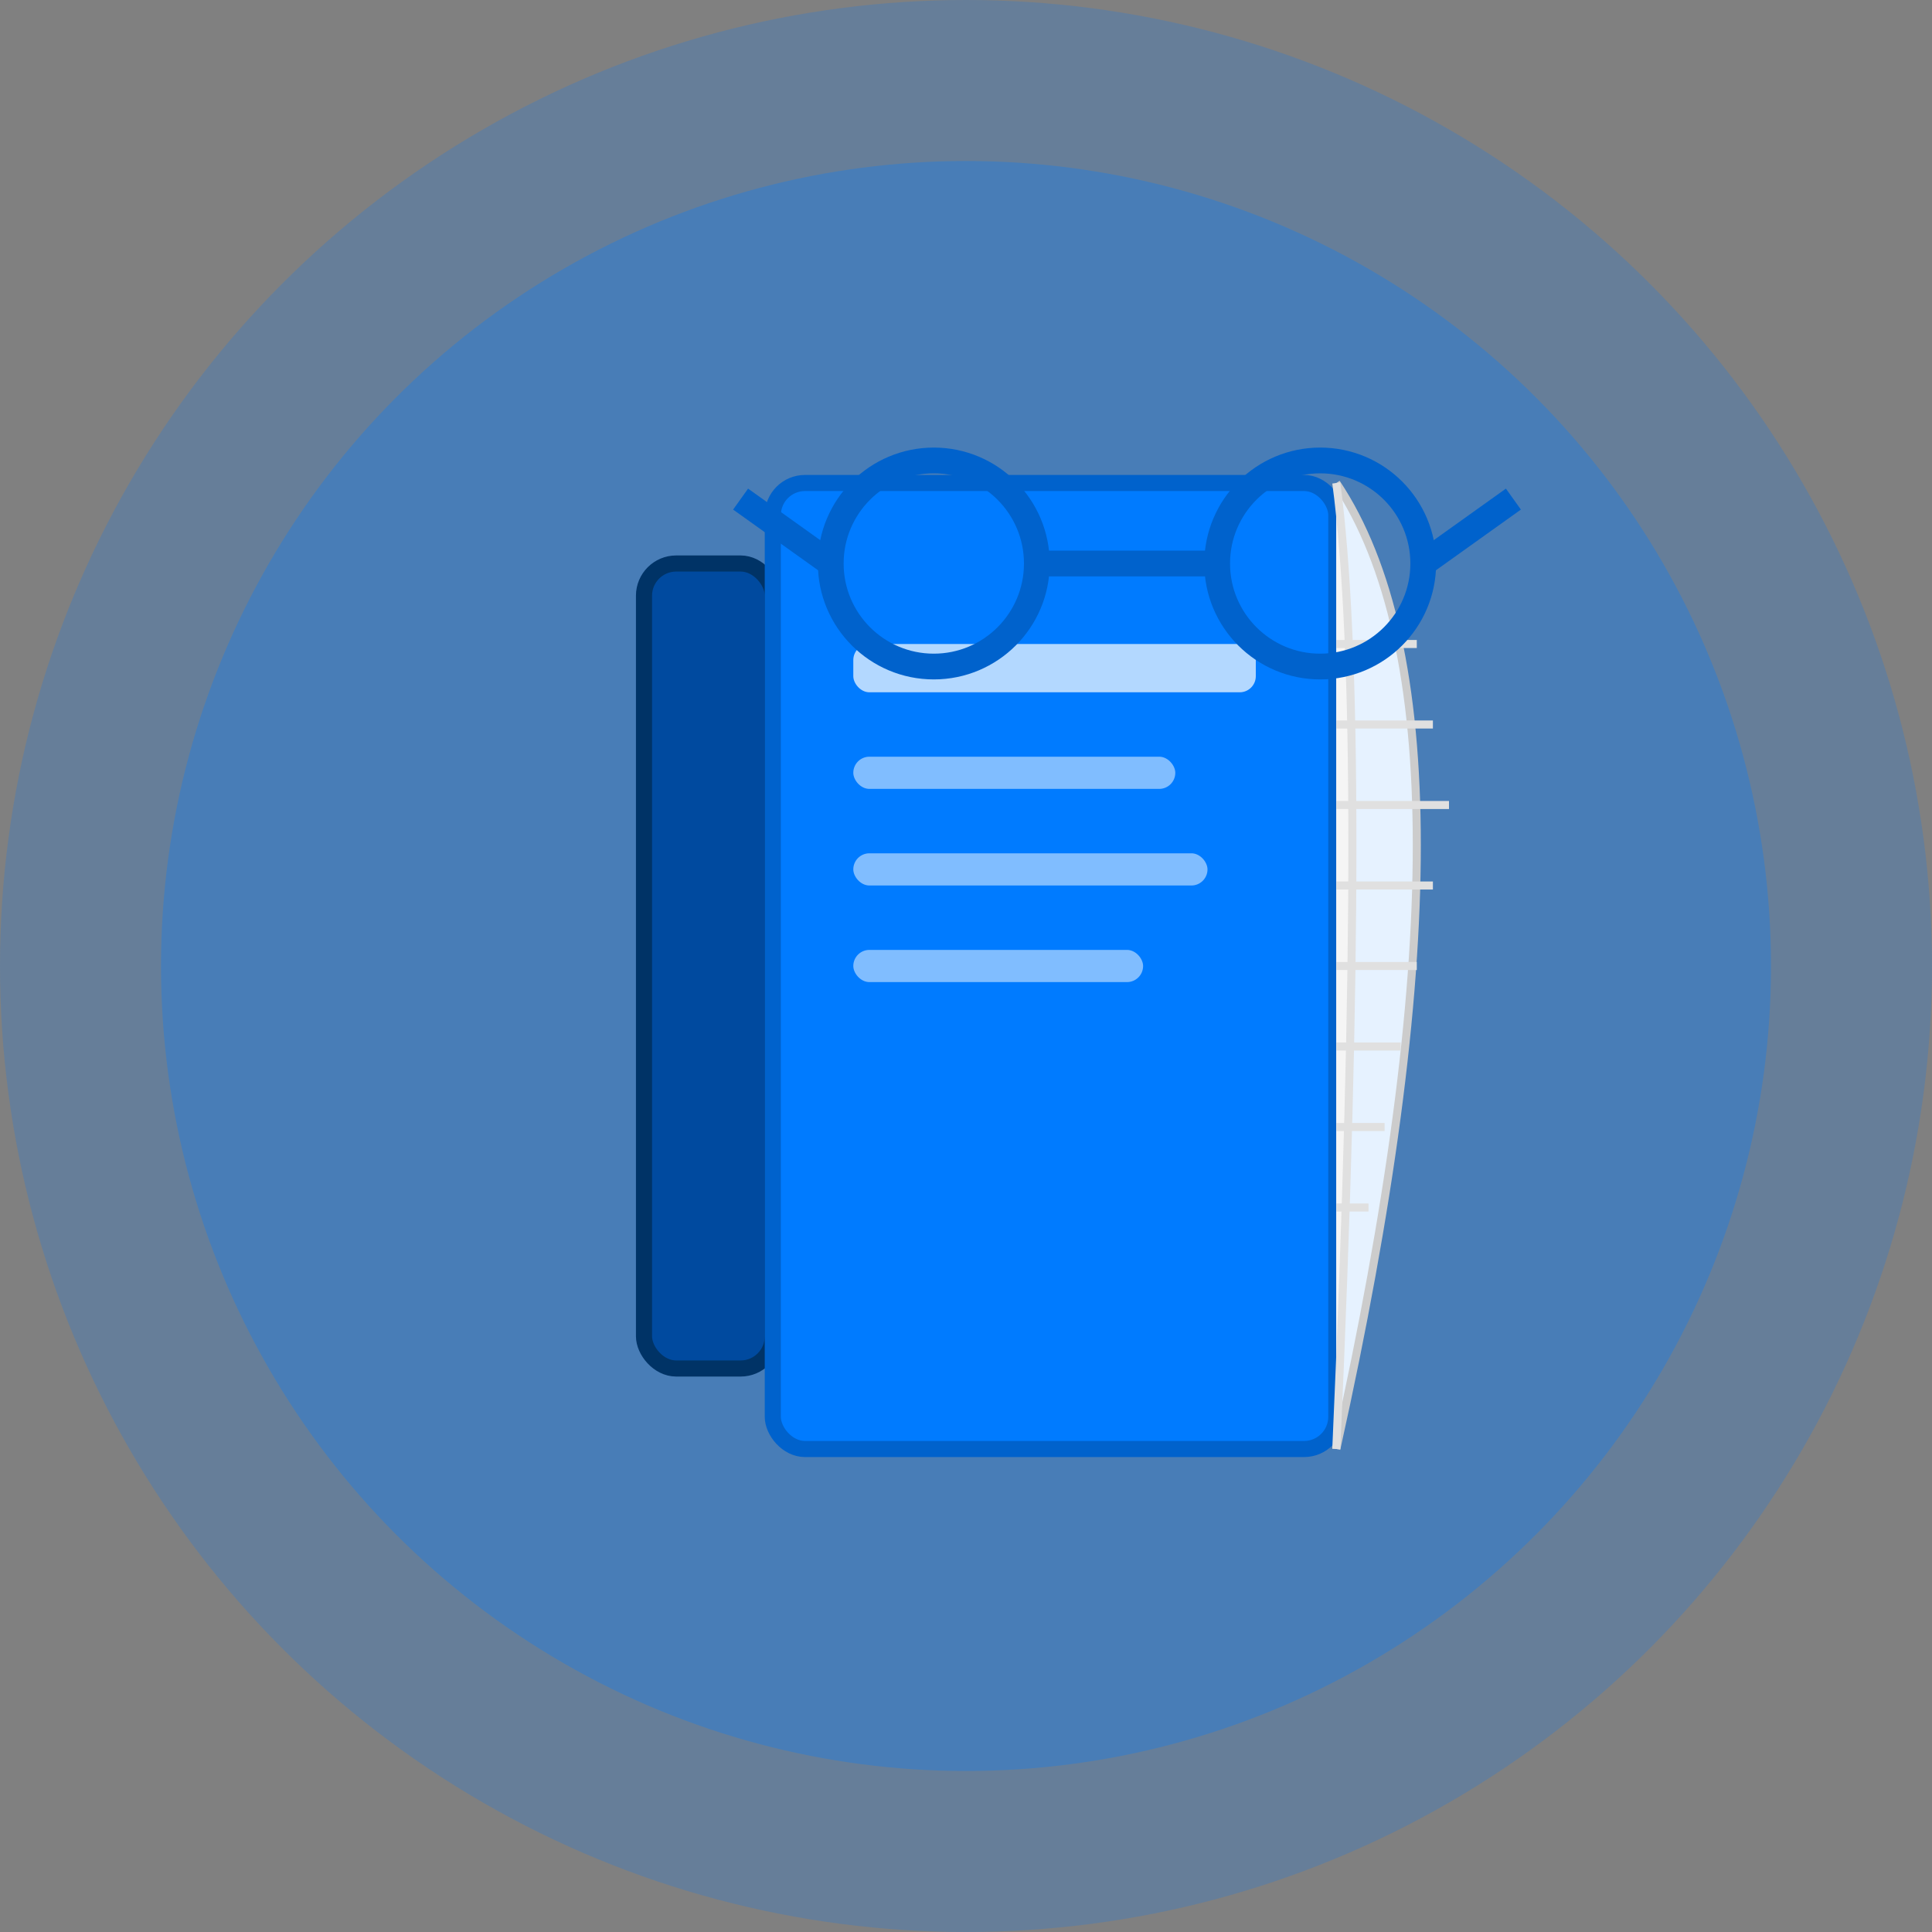 <svg xmlns="http://www.w3.org/2000/svg" width="120" height="120" viewBox="0 0 120 120">
  <rect x="0" y="0" width="120" height="120" fill="#808080" stroke="none"/>
  <style>
    @keyframes pageFlip {
      0% { transform: translateX(0); }
      50% { transform: translateX(-3px); }
      100% { transform: translateX(0); }
    }
    @keyframes bookGlow {
      0% { filter: drop-shadow(0 0 2px rgba(0, 123, 255, 0.4)); }
      50% { filter: drop-shadow(0 0 5px rgba(0, 123, 255, 0.7)); }
      100% { filter: drop-shadow(0 0 2px rgba(0, 123, 255, 0.4)); }
    }
    .book {
      animation: bookGlow 3s ease-in-out infinite;
    }
    .page {
      animation: pageFlip 6s ease-in-out infinite;
    }
  </style>
  
  <!-- Background -->
  <circle cx="60" cy="60" r="60" fill="#007bff" opacity="0.2"/>
  <circle cx="60" cy="60" r="50" fill="#007bff" opacity="0.3"/>

  <!-- Book -->
  <g class="book">
    <!-- Book binding -->
    <rect x="40" y="35" width="8" height="50" rx="2" ry="2" fill="#004a9f" stroke="#003366" stroke-width="1"/>
    
    <!-- Book cover -->
    <rect x="48" y="30" width="35" height="60" rx="2" ry="2" fill="#007bff" stroke="#0062cc" stroke-width="1"/>
    
    <!-- Book details -->
    <rect x="53" y="40" width="25" height="3" rx="1" ry="1" fill="#ffffff" opacity="0.7"/>
    <rect x="53" y="47" width="20" height="2" rx="1" ry="1" fill="#ffffff" opacity="0.5"/>
    <rect x="53" y="53" width="22" height="2" rx="1" ry="1" fill="#ffffff" opacity="0.5"/>
    <rect x="53" y="59" width="18" height="2" rx="1" ry="1" fill="#ffffff" opacity="0.5"/>
  </g>
  
  <!-- Page turning effect -->
  <g class="page">
    <path d="M83,30 Q93,45 83,90" fill="#e6f2ff" stroke="#cccccc" stroke-width="0.5"/>
    <path d="M83,30 Q85,45 83,90" fill="#f5f5f5" stroke="#e0e0e0" stroke-width="0.5"/>
    <line x1="83" y1="40" x2="88" y2="40" stroke="#e0e0e0" stroke-width="0.5"/>
    <line x1="83" y1="45" x2="89" y2="45" stroke="#e0e0e0" stroke-width="0.5"/>
    <line x1="83" y1="50" x2="90" y2="50" stroke="#e0e0e0" stroke-width="0.5"/>
    <line x1="83" y1="55" x2="89" y2="55" stroke="#e0e0e0" stroke-width="0.5"/>
    <line x1="83" y1="60" x2="88" y2="60" stroke="#e0e0e0" stroke-width="0.5"/>
    <line x1="83" y1="65" x2="87" y2="65" stroke="#e0e0e0" stroke-width="0.5"/>
    <line x1="83" y1="70" x2="86" y2="70" stroke="#e0e0e0" stroke-width="0.5"/>
    <line x1="83" y1="75" x2="85" y2="75" stroke="#e0e0e0" stroke-width="0.5"/>
  </g>
  
  <!-- Reading glasses -->
  <g transform="translate(30, 15) scale(0.8)">
    <circle cx="35" cy="25" r="8" fill="none" stroke="#0062cc" stroke-width="2"/>
    <circle cx="65" cy="25" r="8" fill="none" stroke="#0062cc" stroke-width="2"/>
    <line x1="43" y1="25" x2="57" y2="25" stroke="#0062cc" stroke-width="2"/>
    <line x1="27" y1="25" x2="20" y2="20" stroke="#0062cc" stroke-width="2"/>
    <line x1="73" y1="25" x2="80" y2="20" stroke="#0062cc" stroke-width="2"/>
  </g>
</svg> 
